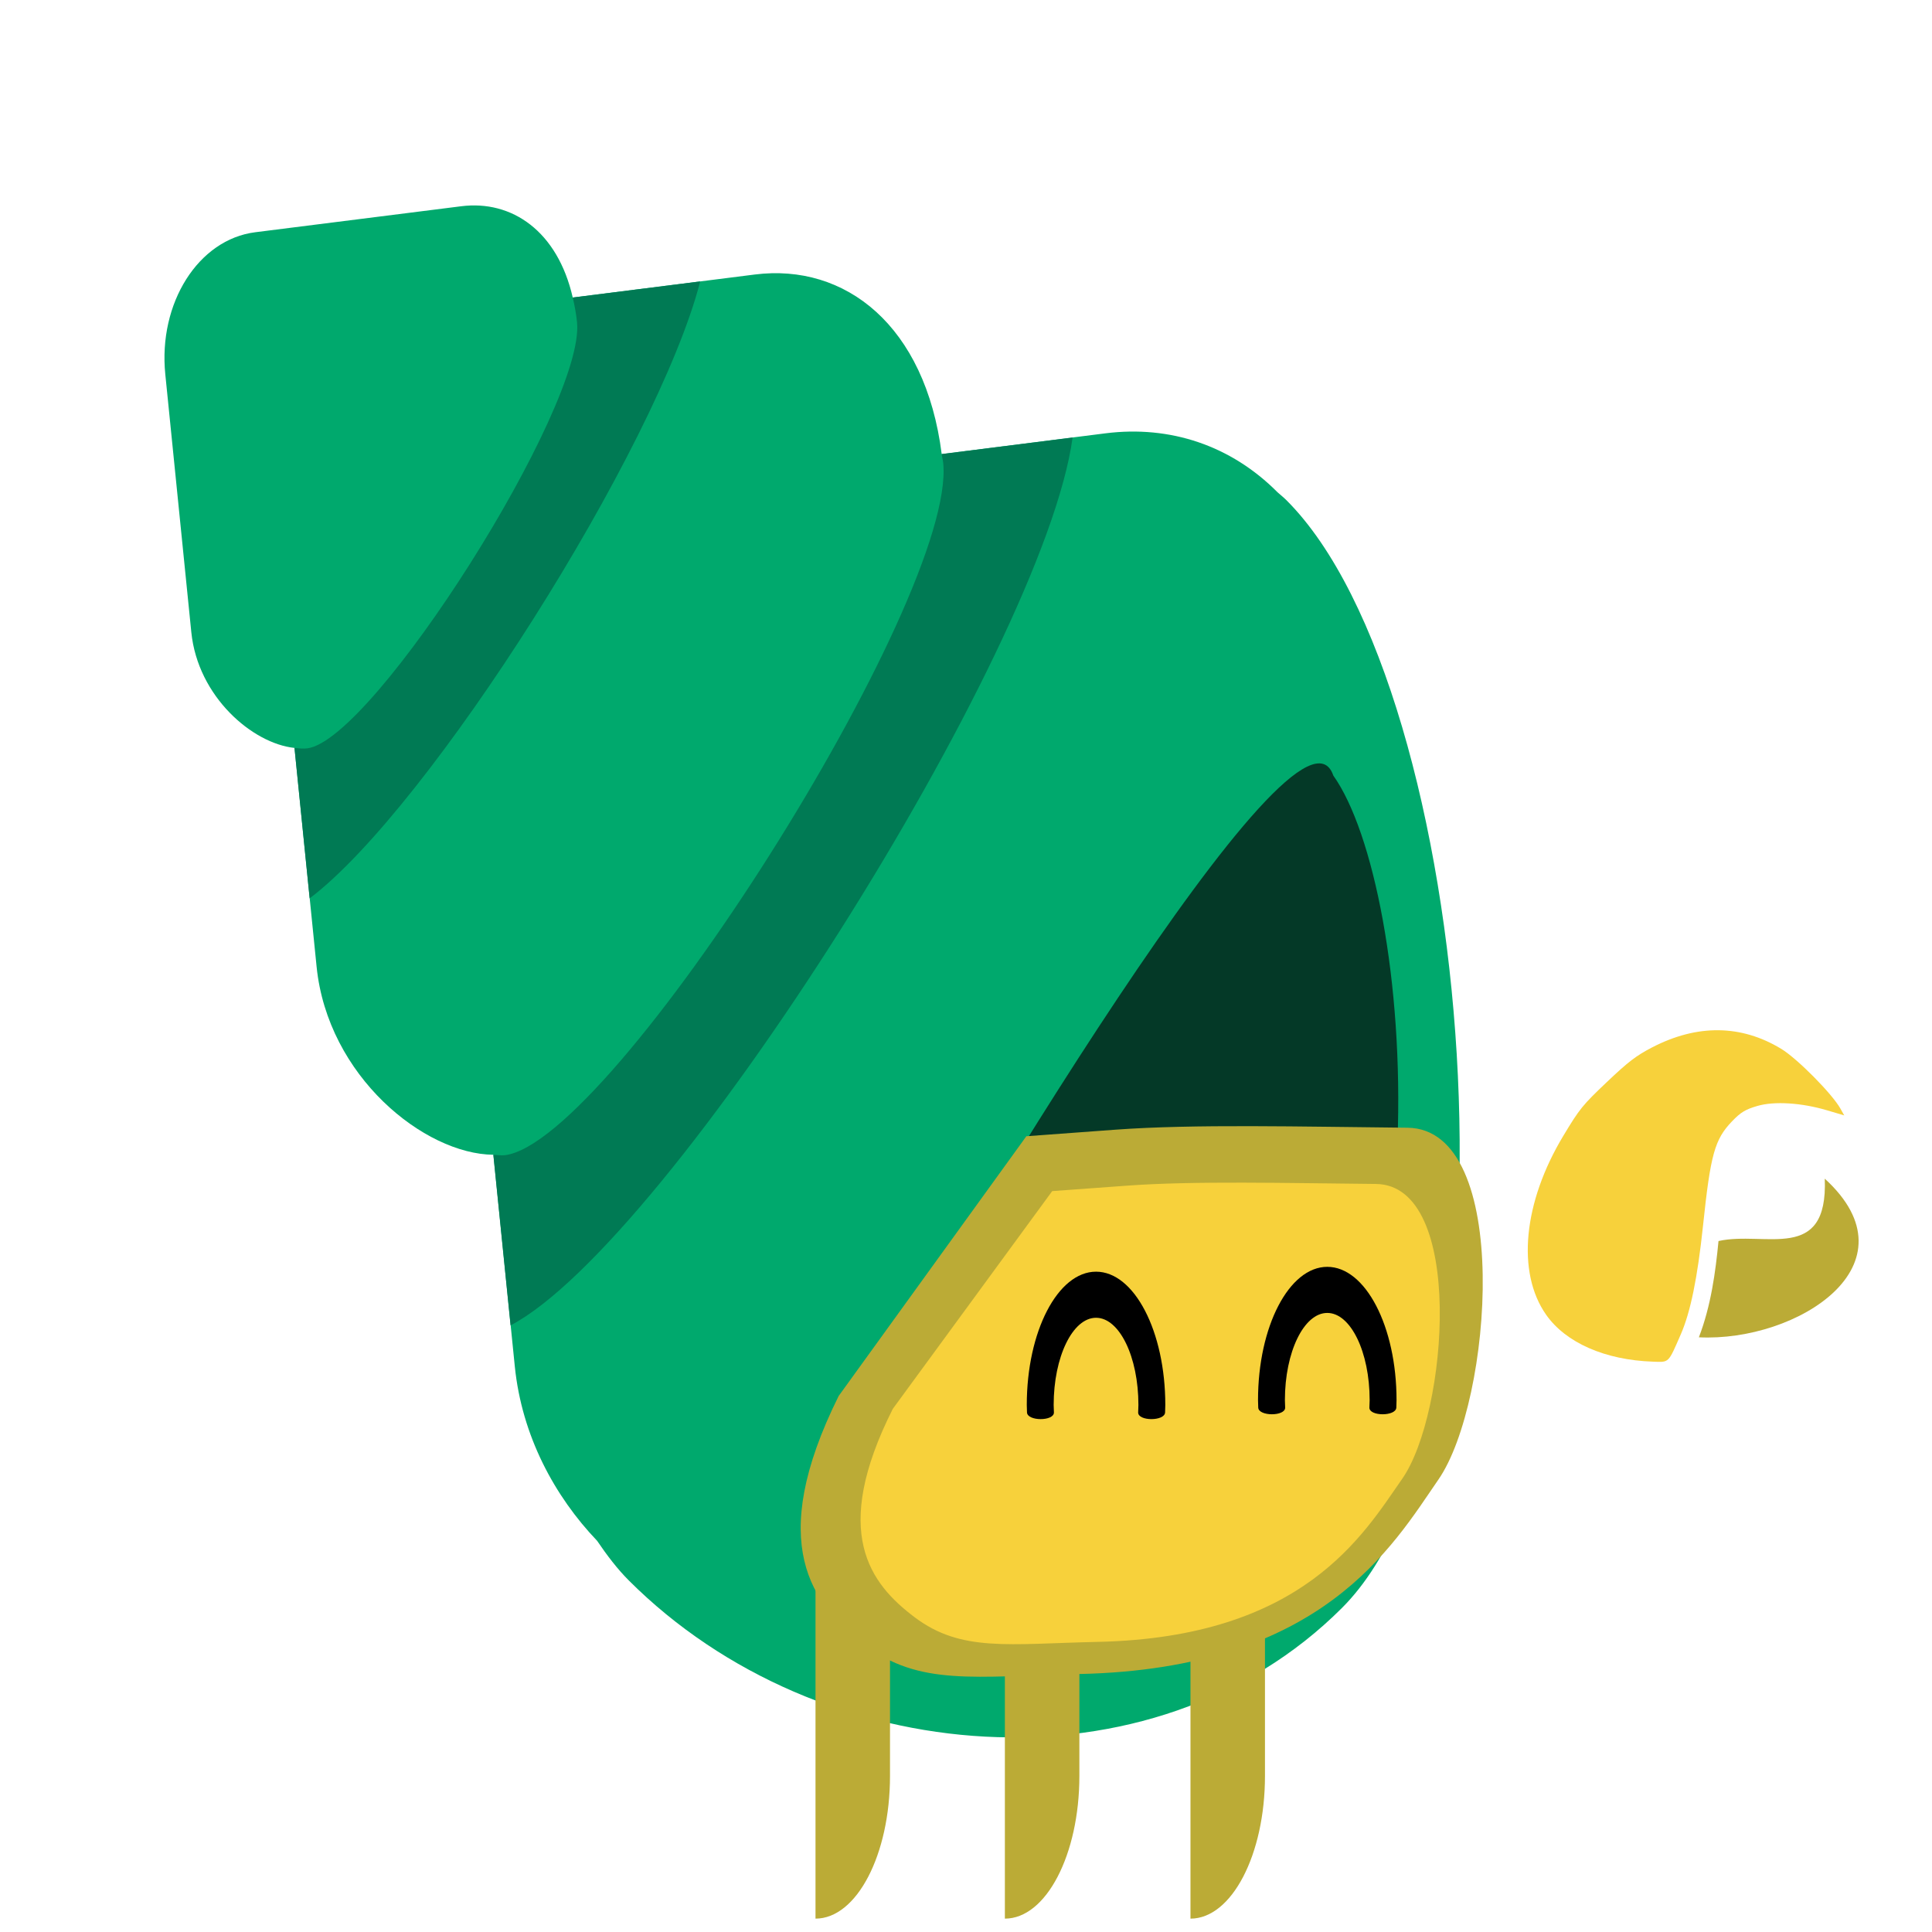<?xml version="1.0" encoding="UTF-8" standalone="no"?>
<!-- Created with Inkscape (http://www.inkscape.org/) -->

<svg
   id="naqadaqe-happy"
   viewBox="0 0 512 512"
   shape-rendering="geometricPrecision"
   text-rendering="geometricPrecision"
   version="1.1"
   sodipodi:docname="avatar-happy.svg"
   inkscape:version="1.2 (dc2aedaf03, 2022-05-15)"
   xmlns:inkscape="http://www.inkscape.org/namespaces/inkscape"
   xmlns:sodipodi="http://sodipodi.sourceforge.net/DTD/sodipodi-0.dtd"
   xmlns="http://www.w3.org/2000/svg"
   xmlns:svg="http://www.w3.org/2000/svg">
  <defs
     id="defs44" />
  <sodipodi:namedview
     id="namedview42"
     pagecolor="#ffffff"
     bordercolor="#666666"
     borderopacity="1.0"
     inkscape:pageshadow="2"
     inkscape:pageopacity="0.0"
     inkscape:pagecheckerboard="0"
     showgrid="false"
     inkscape:zoom="0.6081264"
     inkscape:cx="372.45546"
     inkscape:cy="240.90387"
     inkscape:window-width="1366"
     inkscape:window-height="740"
     inkscape:window-x="0"
     inkscape:window-y="0"
     inkscape:window-maximized="1"
     inkscape:current-layer="naqadaqe"
     inkscape:showpageshadow="2"
     inkscape:deskcolor="#d1d1d1" />
  <style
     id="style2"><![CDATA[#naqadaqe-u-shell_tr {animation: naqadaqe-u-shell_tr__tr 8000ms linear infinite normal forwards}@keyframes naqadaqe-u-shell_tr__tr { 0% {transform: translate(292.989px,439.449px) rotate(0deg);animation-timing-function: cubic-bezier(0.68,-0.55,0.265,1.55)} 6.25% {transform: translate(292.989px,439.449px) rotate(-2deg);animation-timing-function: cubic-bezier(0.68,-0.55,0.265,1.55)} 12.5% {transform: translate(292.989px,439.449px) rotate(0deg);animation-timing-function: cubic-bezier(0.68,-0.55,0.265,1.55)} 18.75% {transform: translate(292.989px,439.449px) rotate(2deg);animation-timing-function: cubic-bezier(0.68,-0.55,0.265,1.55)} 25% {transform: translate(292.989px,439.449px) rotate(0deg);animation-timing-function: cubic-bezier(0.68,-0.55,0.265,1.55)} 31.25% {transform: translate(292.989px,439.449px) rotate(-2deg);animation-timing-function: cubic-bezier(0.68,-0.55,0.265,1.55)} 37.5% {transform: translate(292.989px,439.449px) rotate(0deg);animation-timing-function: cubic-bezier(0.68,-0.55,0.265,1.55)} 43.75% {transform: translate(292.989px,439.449px) rotate(2deg);animation-timing-function: cubic-bezier(0.68,-0.55,0.265,1.55)} 50% {transform: translate(292.989px,439.449px) rotate(0deg);animation-timing-function: cubic-bezier(0.68,-0.55,0.265,1.55)} 56.25% {transform: translate(292.989px,439.449px) rotate(-2deg);animation-timing-function: cubic-bezier(0.68,-0.55,0.265,1.55)} 62.5% {transform: translate(292.989px,439.449px) rotate(0deg);animation-timing-function: cubic-bezier(0.68,-0.55,0.265,1.55)} 68.75% {transform: translate(292.989px,439.449px) rotate(2deg);animation-timing-function: cubic-bezier(0.68,-0.55,0.265,1.55)} 75% {transform: translate(292.989px,439.449px) rotate(0deg);animation-timing-function: cubic-bezier(0.68,-0.55,0.265,1.55)} 81.25% {transform: translate(292.989px,439.449px) rotate(-2deg);animation-timing-function: cubic-bezier(0.68,-0.55,0.265,1.55)} 87.5% {transform: translate(292.989px,439.449px) rotate(0deg);animation-timing-function: cubic-bezier(0.68,-0.55,0.265,1.55)} 93.75% {transform: translate(292.989px,439.449px) rotate(2deg);animation-timing-function: cubic-bezier(0.68,-0.55,0.265,1.55)} 100% {transform: translate(292.989px,439.449px) rotate(0deg)}} #naqadaqe-u-leg-1_tr {animation: naqadaqe-u-leg-1_tr__tr 8000ms linear infinite normal forwards}@keyframes naqadaqe-u-leg-1_tr__tr { 0% {transform: translate(225.645px,406.56px) rotate(0deg);animation-timing-function: cubic-bezier(0.23,1,0.32,1)} 2.75% {transform: translate(225.645px,406.56px) rotate(-10deg);animation-timing-function: cubic-bezier(0.23,1,0.32,1)} 12.5% {transform: translate(225.645px,406.56px) rotate(0deg);animation-timing-function: cubic-bezier(0.23,1,0.32,1)} 15.25% {transform: translate(225.645px,406.56px) rotate(-10deg);animation-timing-function: cubic-bezier(0.23,1,0.32,1)} 25% {transform: translate(225.645px,406.56px) rotate(0deg);animation-timing-function: cubic-bezier(0.23,1,0.32,1)} 27.75% {transform: translate(225.645px,406.56px) rotate(-10deg);animation-timing-function: cubic-bezier(0.23,1,0.32,1)} 37.5% {transform: translate(225.645px,406.56px) rotate(0deg);animation-timing-function: cubic-bezier(0.23,1,0.32,1)} 40.25% {transform: translate(225.645px,406.56px) rotate(-10deg);animation-timing-function: cubic-bezier(0.23,1,0.32,1)} 50% {transform: translate(225.645px,406.56px) rotate(0deg);animation-timing-function: cubic-bezier(0.23,1,0.32,1)} 52.75% {transform: translate(225.645px,406.56px) rotate(-10deg);animation-timing-function: cubic-bezier(0.23,1,0.32,1)} 62.5% {transform: translate(225.645px,406.56px) rotate(0deg);animation-timing-function: cubic-bezier(0.23,1,0.32,1)} 65.25% {transform: translate(225.645px,406.56px) rotate(-10deg);animation-timing-function: cubic-bezier(0.23,1,0.32,1)} 75% {transform: translate(225.645px,406.56px) rotate(0deg);animation-timing-function: cubic-bezier(0.23,1,0.32,1)} 77.75% {transform: translate(225.645px,406.56px) rotate(-10deg);animation-timing-function: cubic-bezier(0.23,1,0.32,1)} 87.5% {transform: translate(225.645px,406.56px) rotate(0deg);animation-timing-function: cubic-bezier(0.23,1,0.32,1)} 90.25% {transform: translate(225.645px,406.56px) rotate(-10deg);animation-timing-function: cubic-bezier(0.23,1,0.32,1)} 100% {transform: translate(225.645px,406.56px) rotate(0deg)}} #naqadaqe-u-leg-2_tr {animation: naqadaqe-u-leg-2_tr__tr 8000ms linear infinite normal forwards}@keyframes naqadaqe-u-leg-2_tr__tr { 0% {transform: translate(275.83px,415.64px) rotate(0deg);animation-timing-function: cubic-bezier(0.86,0,0.07,1)} 6.25% {transform: translate(275.83px,415.64px) rotate(-10deg);animation-timing-function: cubic-bezier(0.86,0,0.07,1)} 12.5% {transform: translate(275.83px,415.64px) rotate(0deg);animation-timing-function: cubic-bezier(0.86,0,0.07,1)} 18.75% {transform: translate(275.83px,415.64px) rotate(-10deg);animation-timing-function: cubic-bezier(0.86,0,0.07,1)} 25% {transform: translate(275.83px,415.64px) rotate(0deg);animation-timing-function: cubic-bezier(0.86,0,0.07,1)} 31.25% {transform: translate(275.83px,415.64px) rotate(-10deg);animation-timing-function: cubic-bezier(0.86,0,0.07,1)} 37.5% {transform: translate(275.83px,415.64px) rotate(0deg);animation-timing-function: cubic-bezier(0.86,0,0.07,1)} 43.75% {transform: translate(275.83px,415.64px) rotate(-10deg);animation-timing-function: cubic-bezier(0.86,0,0.07,1)} 50% {transform: translate(275.83px,415.64px) rotate(0deg);animation-timing-function: cubic-bezier(0.86,0,0.07,1)} 56.25% {transform: translate(275.83px,415.64px) rotate(-10deg);animation-timing-function: cubic-bezier(0.86,0,0.07,1)} 62.5% {transform: translate(275.83px,415.64px) rotate(0deg);animation-timing-function: cubic-bezier(0.86,0,0.07,1)} 68.75% {transform: translate(275.83px,415.64px) rotate(-10deg);animation-timing-function: cubic-bezier(0.86,0,0.07,1)} 75% {transform: translate(275.83px,415.64px) rotate(0deg);animation-timing-function: cubic-bezier(0.86,0,0.07,1)} 81.25% {transform: translate(275.83px,415.64px) rotate(-10deg);animation-timing-function: cubic-bezier(0.86,0,0.07,1)} 87.5% {transform: translate(275.83px,415.64px) rotate(0deg);animation-timing-function: cubic-bezier(0.86,0,0.07,1)} 93.75% {transform: translate(275.83px,415.64px) rotate(-10deg);animation-timing-function: cubic-bezier(0.86,0,0.07,1)} 100% {transform: translate(275.83px,415.64px) rotate(0deg)}} #naqadaqe-u-leg-3_tr {animation: naqadaqe-u-leg-3_tr__tr 8000ms linear infinite normal forwards}@keyframes naqadaqe-u-leg-3_tr__tr { 0% {transform: translate(325.016px,413.97px) rotate(0deg);animation-timing-function: cubic-bezier(0.755,0.05,0.855,0.06)} 9.25% {transform: translate(325.016px,413.97px) rotate(-10deg);animation-timing-function: cubic-bezier(0.755,0.05,0.855,0.06)} 12.5% {transform: translate(325.016px,413.97px) rotate(0deg);animation-timing-function: cubic-bezier(0.755,0.05,0.855,0.06)} 21.75% {transform: translate(325.016px,413.97px) rotate(-10deg);animation-timing-function: cubic-bezier(0.755,0.05,0.855,0.06)} 25% {transform: translate(325.016px,413.97px) rotate(0deg);animation-timing-function: cubic-bezier(0.755,0.05,0.855,0.06)} 34.25% {transform: translate(325.016px,413.97px) rotate(-10deg);animation-timing-function: cubic-bezier(0.755,0.05,0.855,0.06)} 37.5% {transform: translate(325.016px,413.97px) rotate(0deg);animation-timing-function: cubic-bezier(0.755,0.05,0.855,0.06)} 46.75% {transform: translate(325.016px,413.97px) rotate(-10deg);animation-timing-function: cubic-bezier(0.755,0.05,0.855,0.06)} 50% {transform: translate(325.016px,413.97px) rotate(0deg);animation-timing-function: cubic-bezier(0.755,0.05,0.855,0.06)} 59.25% {transform: translate(325.016px,413.97px) rotate(-10deg);animation-timing-function: cubic-bezier(0.755,0.05,0.855,0.06)} 62.5% {transform: translate(325.016px,413.97px) rotate(0deg);animation-timing-function: cubic-bezier(0.755,0.05,0.855,0.06)} 71.75% {transform: translate(325.016px,413.97px) rotate(-10deg);animation-timing-function: cubic-bezier(0.755,0.05,0.855,0.06)} 75% {transform: translate(325.016px,413.97px) rotate(0deg);animation-timing-function: cubic-bezier(0.755,0.05,0.855,0.06)} 84.25% {transform: translate(325.016px,413.97px) rotate(-10deg);animation-timing-function: cubic-bezier(0.755,0.05,0.855,0.06)} 87.5% {transform: translate(325.016px,413.97px) rotate(0deg);animation-timing-function: cubic-bezier(0.755,0.05,0.855,0.06)} 96.75% {transform: translate(325.016px,413.97px) rotate(-10deg);animation-timing-function: cubic-bezier(0.755,0.05,0.855,0.06)} 100% {transform: translate(325.016px,413.97px) rotate(0deg)}} #naqadaqe-u-body_tr {animation: naqadaqe-u-body_tr__tr 8000ms linear infinite normal forwards}@keyframes naqadaqe-u-body_tr__tr { 0% {transform: translate(292.744px,438.914px) rotate(0deg);animation-timing-function: cubic-bezier(0.68,-0.55,0.265,1.55)} 6.25% {transform: translate(292.744px,438.914px) rotate(-2deg);animation-timing-function: cubic-bezier(0.68,-0.55,0.265,1.55)} 12.5% {transform: translate(292.744px,438.914px) rotate(0deg);animation-timing-function: cubic-bezier(0.68,-0.55,0.265,1.55)} 18.75% {transform: translate(292.744px,438.914px) rotate(2deg);animation-timing-function: cubic-bezier(0.68,-0.55,0.265,1.55)} 25% {transform: translate(292.744px,438.914px) rotate(0deg);animation-timing-function: cubic-bezier(0.68,-0.55,0.265,1.55)} 31.25% {transform: translate(292.744px,438.914px) rotate(-2deg);animation-timing-function: cubic-bezier(0.68,-0.55,0.265,1.55)} 37.5% {transform: translate(292.744px,438.914px) rotate(0deg);animation-timing-function: cubic-bezier(0.68,-0.55,0.265,1.55)} 43.75% {transform: translate(292.744px,438.914px) rotate(2deg);animation-timing-function: cubic-bezier(0.68,-0.55,0.265,1.55)} 50% {transform: translate(292.744px,438.914px) rotate(0deg);animation-timing-function: cubic-bezier(0.68,-0.55,0.265,1.55)} 56.25% {transform: translate(292.744px,438.914px) rotate(-2deg);animation-timing-function: cubic-bezier(0.68,-0.55,0.265,1.55)} 62.5% {transform: translate(292.744px,438.914px) rotate(0deg);animation-timing-function: cubic-bezier(0.68,-0.55,0.265,1.55)} 68.75% {transform: translate(292.744px,438.914px) rotate(2deg);animation-timing-function: cubic-bezier(0.68,-0.55,0.265,1.55)} 75% {transform: translate(292.744px,438.914px) rotate(0deg);animation-timing-function: cubic-bezier(0.68,-0.55,0.265,1.55)} 81.25% {transform: translate(292.744px,438.914px) rotate(-2deg);animation-timing-function: cubic-bezier(0.68,-0.55,0.265,1.55)} 87.5% {transform: translate(292.744px,438.914px) rotate(0deg);animation-timing-function: cubic-bezier(0.68,-0.55,0.265,1.55)} 93.75% {transform: translate(292.744px,438.914px) rotate(2deg);animation-timing-function: cubic-bezier(0.68,-0.55,0.265,1.55)} 100% {transform: translate(292.744px,438.914px) rotate(0deg)}} #naqadaqe-u-eyes_tr {animation: naqadaqe-u-eyes_tr__tr 8000ms linear infinite normal forwards}@keyframes naqadaqe-u-eyes_tr__tr { 0% {transform: translate(304.709px,288.03px) rotate(0deg);animation-timing-function: cubic-bezier(0.645,0.045,0.355,1)} 6.25% {transform: translate(304.709px,288.03px) rotate(4deg);animation-timing-function: cubic-bezier(0.645,0.045,0.355,1)} 12.5% {transform: translate(304.709px,288.03px) rotate(0deg);animation-timing-function: cubic-bezier(0.645,0.045,0.355,1)} 18.75% {transform: translate(304.709px,288.03px) rotate(-4deg);animation-timing-function: cubic-bezier(0.645,0.045,0.355,1)} 25% {transform: translate(304.709px,288.03px) rotate(0deg);animation-timing-function: cubic-bezier(0.645,0.045,0.355,1)} 31.25% {transform: translate(304.709px,288.03px) rotate(4deg);animation-timing-function: cubic-bezier(0.645,0.045,0.355,1)} 37.5% {transform: translate(304.709px,288.03px) rotate(0deg);animation-timing-function: cubic-bezier(0.645,0.045,0.355,1)} 43.75% {transform: translate(304.709px,288.03px) rotate(-4deg);animation-timing-function: cubic-bezier(0.645,0.045,0.355,1)} 50% {transform: translate(304.709px,288.03px) rotate(0deg);animation-timing-function: cubic-bezier(0.645,0.045,0.355,1)} 56.25% {transform: translate(304.709px,288.03px) rotate(4deg);animation-timing-function: cubic-bezier(0.645,0.045,0.355,1)} 62.5% {transform: translate(304.709px,288.03px) rotate(0deg);animation-timing-function: cubic-bezier(0.645,0.045,0.355,1)} 68.75% {transform: translate(304.709px,288.03px) rotate(-4deg);animation-timing-function: cubic-bezier(0.645,0.045,0.355,1)} 75% {transform: translate(304.709px,288.03px) rotate(0deg);animation-timing-function: cubic-bezier(0.645,0.045,0.355,1)} 81.25% {transform: translate(304.709px,288.03px) rotate(4deg);animation-timing-function: cubic-bezier(0.645,0.045,0.355,1)} 87.5% {transform: translate(304.709px,288.03px) rotate(0deg);animation-timing-function: cubic-bezier(0.645,0.045,0.355,1)} 93.75% {transform: translate(304.709px,288.03px) rotate(-4deg);animation-timing-function: cubic-bezier(0.645,0.045,0.355,1)} 100% {transform: translate(304.709px,288.03px) rotate(0deg)}} #naqadaqe-u-left-eye-ball_ts {animation: naqadaqe-u-left-eye-ball_ts__ts 8000ms linear infinite normal forwards}@keyframes naqadaqe-u-left-eye-ball_ts__ts { 0% {transform: translate(292.744px,333.302px) scale(1,1.069)} 25% {transform: translate(292.744px,333.302px) scale(1,1.069);animation-timing-function: cubic-bezier(0,0,0.58,1)} 26.25% {transform: translate(292.744px,333.302px) scale(1,0.255);animation-timing-function: cubic-bezier(0,0,0.58,1)} 27.5% {transform: translate(292.744px,333.302px) scale(1,1.069);animation-timing-function: cubic-bezier(0,0,0.58,1)} 62.5% {transform: translate(292.744px,333.302px) scale(1,1.069);animation-timing-function: cubic-bezier(0,0,0.58,1)} 63.75% {transform: translate(292.744px,333.302px) scale(1,0.255);animation-timing-function: cubic-bezier(0,0,0.58,1)} 65% {transform: translate(292.744px,333.302px) scale(1,1.069)} 100% {transform: translate(292.744px,333.302px) scale(1,1.069)}} #naqadaqe-u-right-eye-ball_ts {animation: naqadaqe-u-right-eye-ball_ts__ts 8000ms linear infinite normal forwards}@keyframes naqadaqe-u-right-eye-ball_ts__ts { 0% {transform: translate(349.14px,333.302px) scale(1,1.069)} 25% {transform: translate(349.14px,333.302px) scale(1,1.069);animation-timing-function: cubic-bezier(0,0,0.58,1)} 26.25% {transform: translate(349.14px,333.302px) scale(1,0.255);animation-timing-function: cubic-bezier(0,0,0.58,1)} 27.5% {transform: translate(349.14px,333.302px) scale(1,1.069);animation-timing-function: cubic-bezier(0,0,0.58,1)} 62.5% {transform: translate(349.14px,333.302px) scale(1,1.069);animation-timing-function: cubic-bezier(0,0,0.58,1)} 63.75% {transform: translate(349.14px,333.302px) scale(1,0.255);animation-timing-function: cubic-bezier(0,0,0.58,1)} 65% {transform: translate(349.14px,333.302px) scale(1,1.069)} 100% {transform: translate(349.14px,333.302px) scale(1,1.069)}} #naqadaqe-u-claw_to {animation: naqadaqe-u-claw_to__to 8000ms linear infinite normal forwards}@keyframes naqadaqe-u-claw_to__to { 0% {transform: translate(319.732px,340.524px);animation-timing-function: cubic-bezier(0.645,0.045,0.355,1)} 6.25% {transform: translate(314.059px,337.978px);animation-timing-function: cubic-bezier(0.645,0.045,0.355,1)} 12.5% {transform: translate(319.732px,340.524px);animation-timing-function: cubic-bezier(0.645,0.045,0.355,1)} 18.75% {transform: translate(326.059px,337.978px);animation-timing-function: cubic-bezier(0.645,0.045,0.355,1)} 25% {transform: translate(319.732px,340.524px);animation-timing-function: cubic-bezier(0.645,0.045,0.355,1)} 31.25% {transform: translate(314.059px,337.978px);animation-timing-function: cubic-bezier(0.645,0.045,0.355,1)} 37.5% {transform: translate(319.732px,340.524px);animation-timing-function: cubic-bezier(0.645,0.045,0.355,1)} 75% {transform: translate(319.732px,340.524px);animation-timing-function: cubic-bezier(0.645,0.045,0.355,1)} 81.25% {transform: translate(314.059px,337.978px);animation-timing-function: cubic-bezier(0.645,0.045,0.355,1)} 87.5% {transform: translate(319.732px,340.524px);animation-timing-function: cubic-bezier(0.645,0.045,0.355,1)} 93.75% {transform: translate(326.059px,337.978px);animation-timing-function: cubic-bezier(0.645,0.045,0.355,1)} 100% {transform: translate(319.732px,340.524px)}} #naqadaqe-u-claw_tr {animation: naqadaqe-u-claw_tr__tr 8000ms linear infinite normal forwards}@keyframes naqadaqe-u-claw_tr__tr { 0% {transform: rotate(0deg)} 37.5% {transform: rotate(0deg);animation-timing-function: cubic-bezier(0.68,-0.55,0.265,1.55)} 50% {transform: rotate(-15deg);animation-timing-function: cubic-bezier(0.68,-0.55,0.265,1.55)} 62.5% {transform: rotate(-15deg);animation-timing-function: cubic-bezier(0.68,-0.55,0.265,1.55)} 75% {transform: rotate(0deg)} 100% {transform: rotate(0deg)}} #naqadaqe-u-upper-claw_tr {animation: naqadaqe-u-upper-claw_tr__tr 8000ms linear infinite normal forwards}@keyframes naqadaqe-u-upper-claw_tr__tr { 0% {transform: translate(413.068px,414.797px) rotate(0deg)} 47.5% {transform: translate(413.068px,414.797px) rotate(0deg);animation-timing-function: cubic-bezier(0.6,0.04,0.98,0.335)} 52.5% {transform: translate(413.068px,414.797px) rotate(5deg);animation-timing-function: cubic-bezier(0.6,0.04,0.98,0.335)} 55% {transform: translate(413.068px,414.797px) rotate(0deg);animation-timing-function: cubic-bezier(0.6,0.04,0.98,0.335)} 57.5% {transform: translate(413.068px,414.797px) rotate(7deg);animation-timing-function: cubic-bezier(0.6,0.04,0.98,0.335)} 62.5% {transform: translate(413.068px,414.797px) rotate(0deg)} 100% {transform: translate(413.068px,414.797px) rotate(0deg)}} #naqadaqe-u-bottom-claw_tr {animation: naqadaqe-u-bottom-claw_tr__tr 8000ms linear infinite normal forwards}@keyframes naqadaqe-u-bottom-claw_tr__tr { 0% {transform: translate(433.968px,422.8px) rotate(0deg)} 47.5% {transform: translate(433.968px,422.8px) rotate(0deg);animation-timing-function: cubic-bezier(0.6,0.04,0.98,0.335)} 52.5% {transform: translate(433.968px,422.8px) rotate(-15deg);animation-timing-function: cubic-bezier(0.6,0.04,0.98,0.335)} 55% {transform: translate(433.968px,422.8px) rotate(0deg);animation-timing-function: cubic-bezier(0.6,0.04,0.98,0.335)} 57.5% {transform: translate(433.968px,422.8px) rotate(-17deg);animation-timing-function: cubic-bezier(0.6,0.04,0.98,0.335)} 62.5% {transform: translate(433.968px,422.8px) rotate(0deg)} 100% {transform: translate(433.968px,422.8px) rotate(0deg)}} #naqadaqe-u-star-1_ts {animation: naqadaqe-u-star-1_ts__ts 8000ms linear infinite normal forwards}@keyframes naqadaqe-u-star-1_ts__ts { 0% {transform: translate(485.002px,339.069px) rotate(202.614deg) scale(0,0)} 50% {transform: translate(485.002px,339.069px) rotate(202.614deg) scale(0,0);animation-timing-function: cubic-bezier(0.19,1,0.22,1)} 55% {transform: translate(485.002px,339.069px) rotate(202.614deg) scale(0.491,0.491);animation-timing-function: cubic-bezier(0.19,1,0.22,1)} 57.5% {transform: translate(485.002px,339.069px) rotate(202.614deg) scale(0.491,0.491);animation-timing-function: cubic-bezier(0.19,1,0.22,1)} 70% {transform: translate(485.002px,339.069px) rotate(202.614deg) scale(0,0)} 100% {transform: translate(485.002px,339.069px) rotate(202.614deg) scale(0,0)}} #naqadaqe-u-star-2_ts {animation: naqadaqe-u-star-2_ts__ts 8000ms linear infinite normal forwards}@keyframes naqadaqe-u-star-2_ts__ts { 0% {transform: translate(434.334px,312.026px) rotate(164.294deg) scale(0,0)} 55% {transform: translate(434.334px,312.026px) rotate(164.294deg) scale(0,0);animation-timing-function: cubic-bezier(0.19,1,0.22,1)} 60% {transform: translate(434.334px,312.026px) rotate(164.294deg) scale(1,1);animation-timing-function: cubic-bezier(0.19,1,0.22,1)} 62.5% {transform: translate(434.334px,312.026px) rotate(164.294deg) scale(1,1);animation-timing-function: cubic-bezier(0.19,1,0.22,1)} 75% {transform: translate(434.334px,312.026px) rotate(164.294deg) scale(0,0)} 100% {transform: translate(434.334px,312.026px) rotate(164.294deg) scale(0,0)}}]]></style>
  <g
     id="naqadaqe-u-right-eye-ball_ts"
     transform="matrix(1,0,0,1.069,349.814,360.386)" />
  <g
     inkscape:groupmode="layer"
     id="layer1"
     inkscape:label="Layer 1">
    <a
       id="a1105">
      <g
         id="naqadaqe-u-left-eye-ball_ts"
         transform="matrix(1,0,0,1.069,293.419,360.386)" />
    </a>
  </g>
  <g
     id="naqadaqe-u-shell_tr-3"
     transform="translate(293.333,460.958)">
    <g
       id="naqadaqe-u-shell-6"
       transform="translate(-292.989,-439.449)">
      <path
         id="naqadaqe-u-shell-base-7"
         d="m 340.622,111.094 c -0.797,-0.797 -1.605,-1.434 -2.402,-2.14 C 325.929,96.583 309.801,91.154 292.604,93.328 L 249.217,98.825 C 244.869,64.646 223.609,48.223 199.696,51.239 l -48.258,6.101 C 147.432,39.778 135.322,31.435 121.846,33.154 L 67.283,40.039 C 52.225,41.952 41.561,58.796 43.461,77.678 l 6.897,68.369 c 1.73,17.084 16.219,29.49 27.35,30.651 l 5.85,57.966 c 2.936,29.057 28.556,49.68 46.858,49.851 l 5.668,56.066 c 1.867,18.461 10.562,34.452 21.818,46.243 2.618,3.858 5.361,7.466 8.388,10.494 50.341,50.341 138.661,57.636 189.013,7.284 50.306,-50.329 35.658,-243.167 -14.682,-293.508 z"
         fill="#00a96d"
         stroke-width="11.382" />
      <path
         id="naqadaqe-u-shell-stroke-5"
         d="m 249.206,98.825 c 0.102,0.819 0.319,1.514 0.41,2.345 3.619,35.897 -87.479,179.817 -116.137,183.459 -0.967,0.125 -2.06,-0.091 -3.084,-0.091 l 4.564,45.196 C 177.001,307.699 276.226,150.93 283.908,94.443 Z M 151.438,57.339 c 0.478,2.071 0.899,4.2 1.138,6.533 2.242,22.103 -53.858,110.686 -71.476,112.939 -1.07,0.137 -2.231,0.011 -3.403,-0.102 l 4.018,39.858 C 113.356,192.712 173.826,97.186 185.219,53.071 Z"
         fill="#007a54"
         stroke-width="11.382" />
      <g
         id="naqadaqe-u-shell-hole-3"
         transform="matrix(11.382,0,0,11.382,502.79,29.574)">
        <path
           id="naqadaqe-u-shell-hole-path-5"
           d="m -13.16,13.57 c 1.871,2.632 2.803,13.933 -2.078,18.602 -4.018,3.246 -12.133,1.983 -9.402,-2.833 2.73,-4.814 10.672,-18.163 11.48,-15.768 z"
           fill="#043927" />
      </g>
    </g>
  </g>
  <g
     id="naqadaqe-u-legs-6"
     transform="translate(0.344,21.509)">
    <g
       id="naqadaqe-u-leg-1_tr-2"
       transform="translate(225.645,406.56)">
      <path
         id="naqadaqe-u-leg-1-9"
         d="m 214.773,486.95 v 0 -95.002 h 19.744 v 57.179 c 0,20.892 -8.839,37.823 -19.744,37.823 z"
         transform="translate(-224.645,-406.563)"
         fill="#bbab36"
         stroke-width="2.101" />
    </g>
    <g
       id="naqadaqe-u-leg-2_tr-1"
       transform="translate(275.83,415.64)">
      <path
         id="naqadaqe-u-leg-2-2"
         d="m 264.958,486.95 v 0 -95.002 h 19.744 v 57.179 c 0.002,20.892 -8.839,37.823 -19.744,37.823 z"
         transform="translate(-274.83,-415.642)"
         fill="#bbab36"
         stroke-width="2.101" />
    </g>
    <g
       id="naqadaqe-u-leg-3_tr-7"
       transform="translate(325.016,413.97)">
      <path
         id="naqadaqe-u-leg-3-0"
         d="m 315.143,486.95 v 0 -95.002 h 19.744 v 57.179 c 0,20.892 -8.841,37.823 -19.744,37.823 z"
         transform="translate(-325.016,-413.971)"
         fill="#bbab36"
         stroke-width="2.101" />
    </g>
  </g>
  <g
     id="naqadaqe-u-body_tr-9"
     transform="translate(293.088,460.422)">
    <g
       id="naqadaqe-u-body-3"
       transform="translate(-292.744,-438.914)">
      <path
         id="naqadaqe-u-outer-body-6"
         d="m 221.91,348.442 49.739,-68.833 23.523,-1.733 c 20.827,-1.535 49.501,-0.793 77.466,-0.526 27.966,0.267 22.484,72.569 8.214,93.24 -12.099,17.526 -30.672,50.115 -95.037,51.531 -27.88,0.613 -42.548,3.298 -57.067,-7.769 -13.917,-10.609 -26.307,-26.74 -6.837,-65.911 z"
         paint-order="markers stroke fill"
         fill="#bbab36"
         stroke-width="3.93"
         stroke-linecap="square" />
      <path
         id="naqadaqe-u-inner-body-0"
         d="m 236.262,351.847 42.24,-57.701 19.977,-1.453 c 17.687,-1.286 42.038,-0.665 65.788,-0.441 23.75,0.224 19.095,60.833 6.975,78.161 -10.275,14.692 -26.048,42.01 -80.71,43.197 -23.677,0.514 -36.133,2.765 -48.464,-6.513 -11.819,-8.893 -22.341,-22.415 -5.807,-55.251 z"
         paint-order="markers stroke fill"
         fill="#f7d13b"
         stroke-width="3.316"
         stroke-linecap="square" />
    </g>
  </g>
  <path
     id="path1414-6"
     d="m 290.461,337.008 c -10.137,0.002 -18.354,15.821 -18.354,35.334 0.01,0.652 0,0 0.057,1.953 0.069,2.377 7.218,2.377 7.135,0 -0.068,-1.953 -0.059,-1.3 -0.068,-1.953 -3e-4,-12.768 5.028,-23.119 11.23,-23.119 6.203,1.5e-4 11.231,10.351 11.23,23.119 -0.009,0.653 0,0 -0.068,1.953 -0.083,2.377 7.068,2.378 7.137,0 0.057,-1.953 0.047,-1.301 0.057,-1.953 3.1e-4,-19.515 -8.218,-35.334 -18.355,-35.334 z"
     style="paint-order:stroke markers fill"
     sodipodi:nodetypes="ccsscccssccc" />
  <g
     id="naqadaqe-u-claw_to-2"
     transform="rotate(-45.41,581.711,-208.606)">
    <g
       id="naqadaqe-u-claw_tr-6">
      <g
         id="naqadaqe-u-claw-1"
         transform="translate(-328.17,-335.229)">
        <g
           id="naqadaqe-u-upper-claw_tr-8"
           transform="translate(413.068,414.797)">
          <path
             id="naqadaqe-u-upper-claw-7"
             d="m 403.474,424.078 c -8.588,-9.33 -12.641,-19.965 -11.008,-28.883 2.464,-13.458 16.921,-25.208 36.95,-30.031 8.175,-1.969 9.36,-2.085 18.239,-1.791 7.83,0.259 10.457,0.626 14.975,2.093 12.814,4.16 20.907,12.563 23.768,24.679 1.134,4.801 0.976,17.91 -0.267,22.208 l -0.585,2.023 -2.224,-4.172 c -3.323,-6.234 -8.044,-11.674 -12.111,-13.955 -2.918,-1.636 -4.325,-1.993 -7.668,-1.946 -6.631,0.093 -10.206,2.079 -25.046,13.914 -10.898,8.691 -18.68,13.75 -24.701,16.058 -7.872,3.018 -7.358,3.027 -10.324,-0.195 z"
             transform="translate(-413.068,-414.797)"
             paint-order="markers stroke fill"
             fill="#f7d13b"
             stroke-width="0.565"
             stroke-linecap="square" />
        </g>
        <g
           id="naqadaqe-u-bottom-claw_tr-9"
           transform="translate(433.968,422.8)">
          <path
             id="naqadaqe-u-bottom-claw-2"
             d="m 438.449,414.022 c -6.409,5.199 -13.572,10.603 -21.821,14.208 17.398,19.466 54.648,27.964 53.359,-5.753 -15.433,16.463 -20.943,-1.617 -31.539,-8.454 z"
             transform="translate(-433.968,-422.8)"
             fill="#bbab36"
             stroke-width="0.212" />
        </g>
      </g>
    </g>
  </g>
  <g
     id="naqadaqe-u-star-1_ts-0"
     transform="matrix(0,0,0,0,485.346,336.578)">
    <polygon
       id="naqadaqe-u-star-1-2"
       points="20.827,-6.767 10.413,3.384 12.872,17.716 0,10.949 -12.872,17.716 -10.413,3.384 -20.827,-6.767 -6.436,-8.858 0,-21.898 6.436,-8.858 "
       fill="#f9da60"
       stroke-width="0" />
  </g>
  <g
     id="naqadaqe-u-star-2_ts-3"
     transform="matrix(0,0,0,0,434.678,309.535)">
    <polygon
       id="naqadaqe-u-star-2-7"
       points="17.458,-5.672 8.729,2.836 10.789,14.85 0,9.178 -10.789,14.85 -8.729,2.836 -17.458,-5.672 -5.395,-7.425 0,-18.356 5.395,-7.425 "
       fill="#f9da60"
       stroke-width="0" />
  </g>
  <path
     id="path2151-5"
     d="m 351.741,335.725 c -10.137,0.002 -18.354,15.821 -18.354,35.334 0.01,0.652 0,0 0.057,1.953 0.069,2.377 7.218,2.377 7.135,0 -0.068,-1.953 -0.059,-1.3 -0.068,-1.953 -3e-4,-12.768 5.028,-23.119 11.23,-23.119 6.203,1.5e-4 11.231,10.351 11.23,23.119 -0.009,0.653 0,0 -0.068,1.953 -0.083,2.377 7.068,2.378 7.137,0 0.057,-1.953 0.047,-1.301 0.057,-1.953 3.1e-4,-19.515 -8.218,-35.334 -18.355,-35.334 z"
     style="paint-order:stroke markers fill"
     sodipodi:nodetypes="ccsscccssccc" />
</svg>
